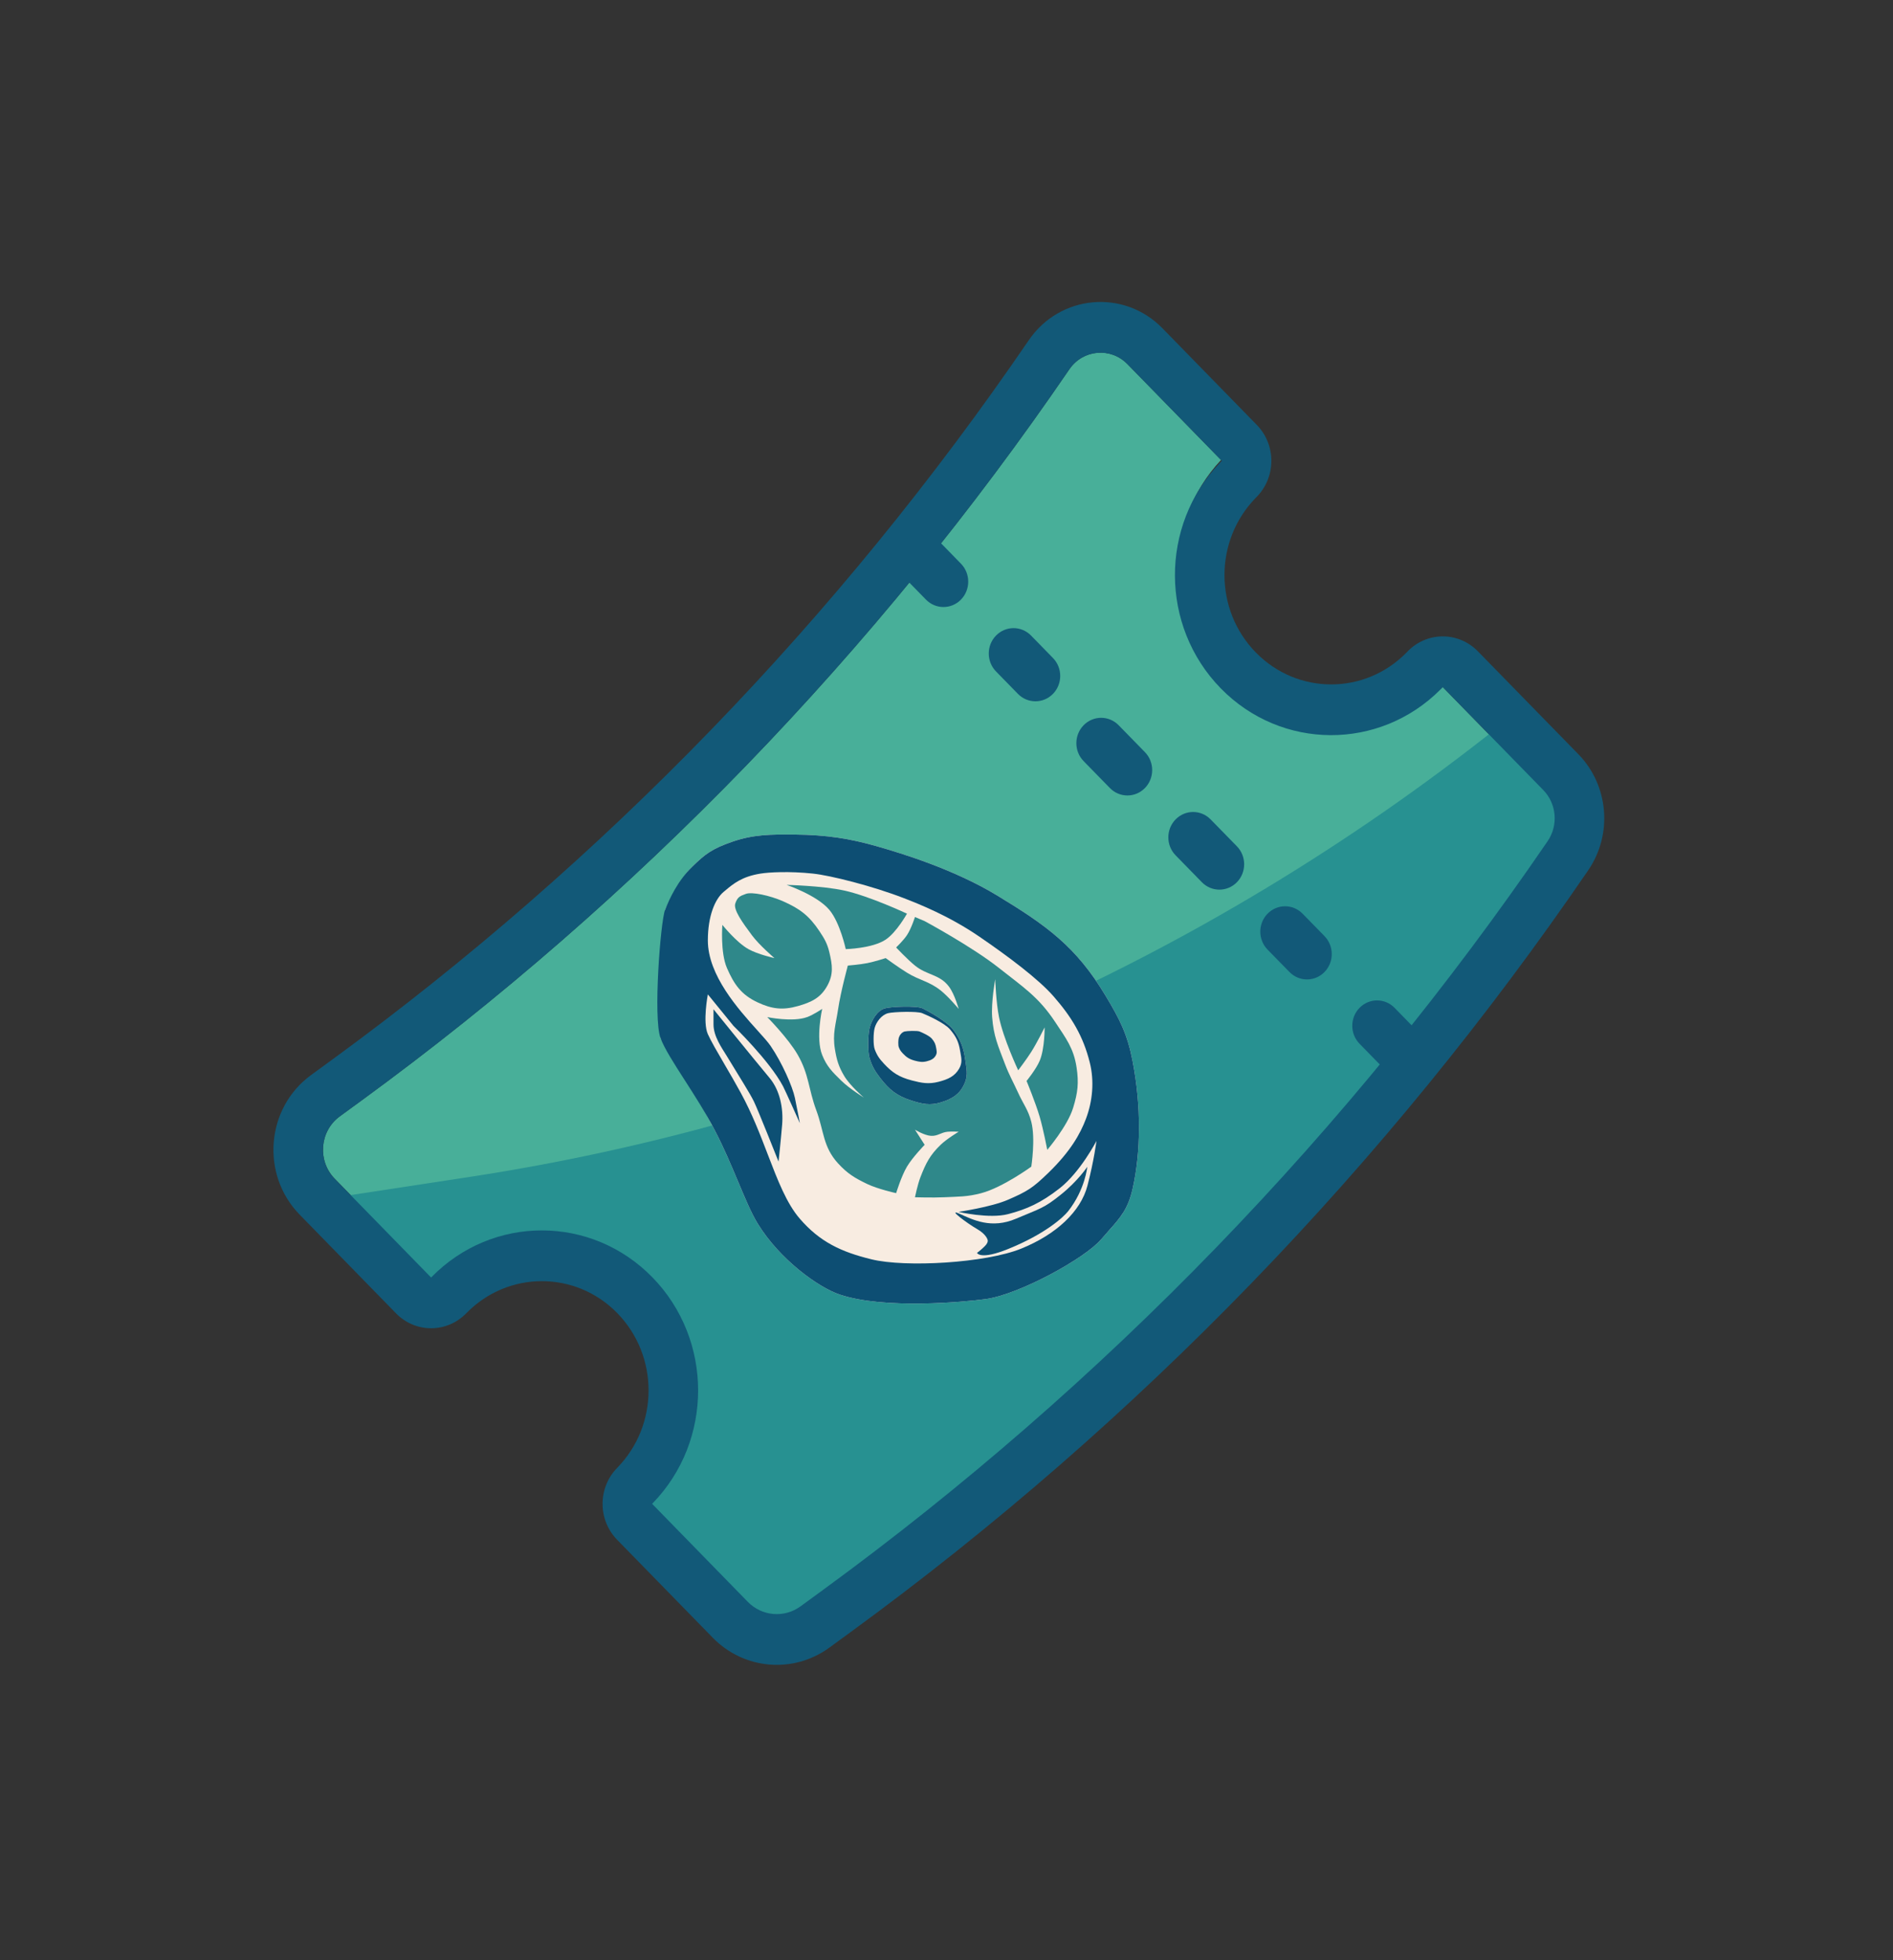 <svg width="85" height="88" viewBox="0 0 85 88" fill="none" xmlns="http://www.w3.org/2000/svg">
<rect x="0" y="0" width="85" height="88" fill="#333333" stroke="none"/>
<path d="M69.297 35.465C69.897 36.079 69.98 37.046 69.493 37.758C60.592 50.781 49.584 62.151 36.945 71.381L35.947 72.11C35.215 72.644 34.213 72.559 33.577 71.908L29.084 67.307C31.736 64.495 31.707 60.014 28.997 57.238C26.286 54.462 21.909 54.433 19.162 57.148L15.029 52.917C14.243 52.112 14.352 50.777 15.257 50.116L16.256 49.387C28.589 40.38 39.33 29.284 48.017 16.576C48.626 15.686 49.871 15.575 50.622 16.343L54.828 20.65C52.186 23.463 52.218 27.937 54.925 30.709C57.633 33.481 62.002 33.514 64.749 30.808L69.297 35.465Z" fill="#48AF99"/>
<path d="M71.289 36.74L55.225 57.567L34.448 73.671L30.452 69.55L29.01 67.761L30.452 65.625L30.957 63.489L30.679 61.211L29.845 59.075L28.454 57.367L26.785 56.228L24.978 55.658H22.753L20.389 56.512L18.998 57.794L15.661 53.665L21.09 52.836C37.929 50.264 53.839 43.302 67.293 32.619L71.289 36.74Z" fill="#279191"/>
<path fill-rule="evenodd" clip-rule="evenodd" d="M27.057 67.511C27.057 66.906 27.293 66.326 27.712 65.899L27.719 65.891C29.59 63.975 29.59 60.869 27.719 58.953C25.848 57.037 22.814 57.037 20.942 58.953L20.935 58.96C20.518 59.389 19.952 59.63 19.361 59.631C18.77 59.632 18.203 59.392 17.785 58.964L13.456 54.531C11.698 52.731 11.94 49.744 13.965 48.265L14.964 47.536L16.256 49.391L15.257 50.12C14.352 50.781 14.243 52.116 15.03 52.92L19.358 57.353L19.369 57.342C19.372 57.338 19.376 57.335 19.379 57.331C22.12 54.536 26.555 54.54 29.292 57.342C32.029 60.144 32.032 64.685 29.303 67.491C29.3 67.495 29.296 67.499 29.292 67.502L29.282 67.513L33.577 71.912C34.213 72.563 35.215 72.648 35.947 72.114L36.945 71.385C49.584 62.155 60.592 50.784 69.493 37.762C69.98 37.05 69.897 36.083 69.297 35.469L64.785 30.849C64.769 30.866 64.752 30.883 64.736 30.9C64.719 30.917 64.702 30.934 64.685 30.95C61.941 33.705 57.536 33.688 54.812 30.9C52.089 28.111 52.072 23.6 54.763 20.79C54.779 20.773 54.796 20.756 54.812 20.739C54.829 20.722 54.846 20.705 54.862 20.689L50.622 16.347C49.871 15.579 48.626 15.69 48.017 16.58C39.331 29.288 28.589 40.384 16.256 49.391L14.964 47.536C27.091 38.68 37.653 27.769 46.194 15.274C47.596 13.223 50.467 12.966 52.195 14.736L56.435 19.078C56.855 19.508 57.09 20.092 57.087 20.7C57.084 21.308 56.844 21.889 56.42 22.315C56.408 22.327 56.397 22.338 56.386 22.35C54.514 24.266 54.514 27.373 56.386 29.289C58.257 31.205 61.291 31.205 63.162 29.289C63.174 29.277 63.185 29.265 63.196 29.253C63.612 28.819 64.18 28.573 64.774 28.57C65.368 28.567 65.938 28.808 66.358 29.238L70.871 33.858C72.234 35.254 72.422 37.451 71.316 39.068C62.269 52.303 51.082 63.86 38.237 73.24L37.239 73.969C35.622 75.149 33.408 74.961 32.004 73.523L27.708 69.124C27.291 68.696 27.056 68.116 27.057 67.511Z" fill="#125978"/>
<path fill-rule="evenodd" clip-rule="evenodd" d="M42.167 24.3L43.15 25.307C43.584 25.752 43.584 26.473 43.15 26.918C42.715 27.363 42.011 27.363 41.577 26.918L40.593 25.911C40.159 25.466 40.159 24.745 40.593 24.3C41.028 23.855 41.732 23.855 42.167 24.3Z" fill="#125978"/>
<path fill-rule="evenodd" clip-rule="evenodd" d="M46.297 28.533L47.28 29.54C47.715 29.985 47.715 30.706 47.28 31.151C46.846 31.595 46.141 31.595 45.707 31.151L44.724 30.144C44.289 29.699 44.289 28.978 44.724 28.533C45.158 28.088 45.862 28.088 46.297 28.533Z" fill="#125978"/>
<path fill-rule="evenodd" clip-rule="evenodd" d="M51.41 35.378C50.975 35.823 50.271 35.823 49.837 35.378L48.657 34.17C48.222 33.725 48.222 33.004 48.657 32.559C49.091 32.114 49.795 32.114 50.23 32.559L51.41 33.767C51.844 34.212 51.844 34.933 51.41 35.378Z" fill="#125978"/>
<path fill-rule="evenodd" clip-rule="evenodd" d="M55.54 39.606C55.105 40.051 54.401 40.051 53.967 39.606L52.787 38.398C52.352 37.953 52.352 37.232 52.787 36.787C53.221 36.342 53.925 36.342 54.36 36.787L55.54 37.995C55.974 38.44 55.974 39.161 55.54 39.606Z" fill="#125978"/>
<path fill-rule="evenodd" clip-rule="evenodd" d="M58.49 41.02L59.473 42.026C59.907 42.471 59.907 43.193 59.473 43.637C59.039 44.082 58.334 44.082 57.9 43.637L56.916 42.631C56.482 42.186 56.482 41.465 56.916 41.02C57.351 40.575 58.055 40.575 58.49 41.02Z" fill="#125978"/>
<path fill-rule="evenodd" clip-rule="evenodd" d="M62.62 45.246L63.603 46.253C64.037 46.698 64.037 47.419 63.603 47.864C63.168 48.309 62.464 48.309 62.03 47.864L61.046 46.857C60.612 46.412 60.612 45.691 61.046 45.246C61.481 44.801 62.185 44.801 62.62 45.246Z" fill="#125978"/>
<path d="M29.659 46.603L29.863 40.845C29.863 40.845 30.433 39.548 31.067 38.925C31.665 38.338 31.97 38.104 32.894 37.785C33.818 37.467 34.588 37.456 35.685 37.467C37.131 37.481 38.169 37.651 39.347 37.986C40.526 38.322 42.86 39.038 44.785 40.208C47.002 41.555 48.319 42.496 49.642 44.7C50.282 45.765 50.619 46.419 50.855 47.634C51.247 49.654 51.23 51.724 50.855 53.375C50.607 54.465 50.17 54.792 49.438 55.647C48.706 56.501 45.75 58.119 44.264 58.32C43.291 58.452 39.715 58.79 37.708 58.119C36.744 57.797 35.02 56.549 34.029 54.943C33.466 54.029 32.929 52.34 32.091 50.735C31.226 49.076 29.659 46.603 29.659 46.603Z" fill="#F8ECE1"/>
<path d="M34.556 48.394C33.856 47.556 32.038 45.31 32.038 45.31V45.989C32.038 46.533 32.417 47.051 32.627 47.397C33.267 48.453 33.669 49.073 33.856 49.459C34.044 49.844 34.958 52.149 34.958 52.149C34.958 52.149 35.06 51.21 35.12 50.489C35.179 49.769 35.026 48.956 34.556 48.394Z" fill="#0D5074"/>
<path d="M48.821 52.383C48.821 52.383 48.409 53.012 47.634 53.632C46.849 54.261 46.721 54.244 45.62 54.713C44.518 55.183 43.69 54.764 43.093 54.495C42.495 54.227 43.433 54.923 43.87 55.174C44.304 55.424 44.348 55.669 44.348 55.669C44.348 55.669 44.39 55.77 44.228 55.937C44.066 56.105 43.87 56.247 43.87 56.247C43.87 56.247 44.006 56.583 45.27 56.071C46.935 55.398 47.75 54.646 47.967 54.37C48.729 53.398 48.821 52.383 48.821 52.383Z" fill="#0D5074"/>
<path fill-rule="evenodd" clip-rule="evenodd" d="M29.863 40.845C29.659 41.362 29.323 45.703 29.659 46.603C29.834 47.074 30.256 47.731 30.743 48.488C31.185 49.176 31.679 49.946 32.091 50.735C32.501 51.519 32.838 52.323 33.142 53.047C33.46 53.805 33.741 54.475 34.029 54.943C35.02 56.549 36.744 57.797 37.708 58.119C39.715 58.79 43.291 58.452 44.264 58.32C45.75 58.119 48.706 56.501 49.438 55.647C49.56 55.503 49.675 55.375 49.781 55.255C50.311 54.661 50.648 54.282 50.855 53.375C51.23 51.724 51.247 49.654 50.855 47.634C50.619 46.419 50.282 45.765 49.642 44.7C48.319 42.496 47.002 41.555 44.785 40.208C42.86 39.038 40.526 38.322 39.347 37.986C38.169 37.651 37.131 37.481 35.685 37.467C34.588 37.456 33.818 37.467 32.894 37.785C31.97 38.104 31.665 38.338 31.067 38.925C30.433 39.548 30.068 40.328 29.863 40.845ZM32.493 40.04C32.1 40.367 31.784 41.136 31.784 42.219C31.784 43.79 33.16 45.316 34.021 46.27C34.276 46.553 34.486 46.786 34.601 46.955C35.105 47.692 35.583 48.765 35.694 49.293C35.783 49.716 35.916 50.425 35.916 50.425C35.916 50.425 35.253 48.941 35.164 48.774C34.552 47.617 32.937 46.058 32.937 46.058L31.784 44.642C31.784 44.642 31.543 45.888 31.784 46.427C31.923 46.738 32.206 47.223 32.529 47.776C32.765 48.18 33.023 48.622 33.261 49.059C33.772 49.994 34.14 50.955 34.48 51.842C34.923 52.995 35.318 54.025 35.916 54.716C36.817 55.758 37.775 56.204 39.126 56.535C40.662 56.912 44.256 56.703 45.852 56.057C47.428 55.42 48.529 54.387 48.829 53.23C49.13 52.074 49.233 51.221 49.233 51.221C49.233 51.221 48.507 52.623 47.577 53.35C46.74 54.004 46.103 54.288 45.263 54.507C44.421 54.726 43.035 54.406 43.035 54.406C43.035 54.406 44.502 54.193 45.263 53.861C46.14 53.48 46.372 53.331 47.056 52.671C48.069 51.693 48.507 50.903 48.763 50.224C49.064 49.426 49.141 48.527 48.934 47.701C48.635 46.508 48.119 45.657 47.303 44.725C46.629 43.955 45.281 42.942 43.966 42.043C42.603 41.112 41.268 40.587 40.594 40.325C39.166 39.771 37.282 39.301 36.505 39.219C35.441 39.106 34.526 39.158 34.149 39.219C33.312 39.353 32.93 39.673 32.56 39.984C32.538 40.002 32.515 40.021 32.493 40.04Z" fill="#0D4E73"/>
<path d="M46.684 47.623C46.915 47.076 46.906 46.123 46.906 46.123C46.906 46.123 46.569 46.807 46.308 47.22C46.096 47.556 45.719 48.05 45.719 48.05C45.719 48.05 45.053 46.632 44.857 45.661C44.725 45.007 44.686 43.96 44.686 43.96C44.686 43.96 44.501 44.997 44.55 45.661C44.611 46.507 44.819 46.964 45.121 47.757C45.321 48.281 45.486 48.553 45.719 49.064C45.95 49.571 46.17 49.825 46.308 50.364C46.503 51.126 46.308 52.375 46.308 52.375C46.308 52.375 45.025 53.31 44.063 53.565C43.428 53.734 43.047 53.718 42.39 53.75C41.88 53.774 41.084 53.75 41.084 53.75C41.084 53.75 41.199 53.187 41.331 52.844C41.572 52.224 41.754 51.86 42.236 51.395C42.517 51.124 43.047 50.808 43.047 50.808C43.047 50.808 42.745 50.79 42.552 50.808C42.251 50.836 42.103 51.012 41.801 50.992C41.501 50.973 41.084 50.716 41.084 50.716L41.519 51.395C41.519 51.395 40.976 51.953 40.725 52.375C40.468 52.808 40.239 53.565 40.239 53.565C40.239 53.565 39.419 53.384 38.941 53.155C38.377 52.884 38.056 52.69 37.635 52.233C36.948 51.486 37.005 50.789 36.653 49.844C36.297 48.886 36.332 48.253 35.825 47.363C35.404 46.623 34.451 45.661 34.451 45.661C34.451 45.661 35.588 45.902 36.243 45.661C36.526 45.558 36.918 45.293 36.918 45.293C36.918 45.293 36.617 46.611 36.918 47.363C37.125 47.88 37.374 48.123 37.771 48.511L37.789 48.528C38.136 48.867 38.787 49.274 38.787 49.274C38.787 49.274 38.16 48.737 37.9 48.293C37.651 47.868 37.57 47.587 37.49 47.103C37.374 46.403 37.531 45.995 37.635 45.293C37.749 44.523 38.07 43.348 38.07 43.348C38.07 43.348 38.605 43.306 38.941 43.239C39.27 43.174 39.769 43.013 39.769 43.013C39.769 43.013 40.34 43.429 40.725 43.667C41.292 44.017 41.715 44.05 42.236 44.463C42.592 44.745 43.047 45.293 43.047 45.293C43.047 45.293 42.867 44.637 42.612 44.295C42.195 43.736 41.627 43.79 41.084 43.348C40.728 43.059 40.239 42.535 40.239 42.535C40.239 42.535 40.567 42.221 40.725 41.982C40.917 41.692 41.084 41.169 41.084 41.169L41.519 41.353C41.519 41.353 43.651 42.502 44.857 43.457C45.932 44.309 46.633 44.749 47.384 45.888C47.867 46.62 48.208 47.053 48.34 47.916C48.447 48.621 48.395 49.052 48.186 49.735C47.934 50.559 47.025 51.621 47.025 51.621C47.025 51.621 46.851 50.708 46.684 50.137C46.496 49.495 46.095 48.528 46.095 48.528C46.095 48.528 46.52 48.01 46.684 47.623Z" fill="#2F888A"/>
<path d="M37.242 40.85C36.688 40.188 35.322 39.727 35.322 39.727C35.322 39.727 36.912 39.763 37.9 39.978C39.05 40.23 40.725 41.018 40.725 41.018C40.725 41.018 40.261 41.854 39.769 42.183C39.173 42.581 37.976 42.61 37.976 42.61C37.976 42.61 37.722 41.424 37.242 40.85Z" fill="#2F888A"/>
<path d="M33.606 42.61C33.059 42.303 32.436 41.521 32.436 41.521C32.436 41.521 32.338 42.758 32.641 43.457C32.961 44.193 33.28 44.654 34.016 44.999C34.656 45.299 35.143 45.36 35.825 45.167C36.432 44.995 36.848 44.799 37.148 44.253C37.431 43.739 37.377 43.33 37.242 42.761C37.147 42.357 37.021 42.144 36.79 41.797C36.337 41.119 35.921 40.797 35.168 40.465C34.56 40.196 33.759 40.032 33.495 40.129L33.482 40.134C33.227 40.228 33.118 40.268 33.017 40.557C32.916 40.844 33.367 41.452 33.738 41.952L33.759 41.982C34.095 42.435 34.775 43.013 34.775 43.013C34.775 43.013 34.026 42.846 33.606 42.61Z" fill="#2F888A"/>
<path d="M43.343 47.584C43.269 47.043 43.154 46.727 42.84 46.276C42.549 45.861 41.678 45.395 41.431 45.271C41.183 45.146 39.997 45.187 39.724 45.271C39.373 45.379 39.123 45.824 39.041 46.176C38.972 46.469 38.961 47.224 39.041 47.483C39.157 47.865 39.274 48.071 39.519 48.389C39.927 48.919 40.267 49.197 40.91 49.403C41.412 49.563 41.756 49.644 42.259 49.487C42.75 49.333 43.075 49.14 43.292 48.682C43.476 48.293 43.401 48.01 43.343 47.584Z" fill="#F8ECE1"/>
<path fill-rule="evenodd" clip-rule="evenodd" d="M42.84 46.276C43.154 46.727 43.269 47.043 43.343 47.584C43.35 47.636 43.358 47.685 43.365 47.733C43.416 48.08 43.454 48.34 43.292 48.682C43.075 49.14 42.75 49.333 42.259 49.487C41.756 49.644 41.412 49.563 40.91 49.403C40.267 49.197 39.927 48.919 39.519 48.389C39.274 48.071 39.157 47.865 39.041 47.483C38.961 47.224 38.972 46.469 39.041 46.176C39.123 45.824 39.373 45.379 39.724 45.271C39.997 45.187 41.183 45.146 41.431 45.271C41.678 45.395 42.549 45.861 42.84 46.276ZM42.662 46.219C42.942 46.549 43.045 46.78 43.111 47.175C43.117 47.213 43.124 47.249 43.13 47.285C43.176 47.538 43.21 47.728 43.066 47.978C42.872 48.313 42.582 48.454 42.145 48.566C41.696 48.681 41.39 48.622 40.942 48.505C40.368 48.355 40.065 48.151 39.702 47.764C39.483 47.531 39.379 47.381 39.275 47.102C39.205 46.912 39.214 46.36 39.275 46.146C39.348 45.889 39.571 45.563 39.884 45.484C40.128 45.423 41.186 45.393 41.406 45.484C41.627 45.575 42.403 45.915 42.662 46.219Z" fill="#0D4E73"/>
<path d="M42.035 47.042C42.006 46.87 41.961 46.769 41.838 46.626C41.725 46.494 41.386 46.346 41.289 46.307C41.193 46.267 40.73 46.28 40.623 46.307C40.487 46.341 40.389 46.483 40.357 46.594C40.331 46.688 40.326 46.927 40.357 47.01C40.403 47.131 40.448 47.196 40.544 47.297C40.703 47.466 40.835 47.554 41.086 47.62C41.282 47.67 41.416 47.696 41.612 47.646C41.803 47.597 41.93 47.536 42.014 47.391C42.087 47.267 42.057 47.177 42.035 47.042Z" fill="#0D4E73"/>
</svg>
